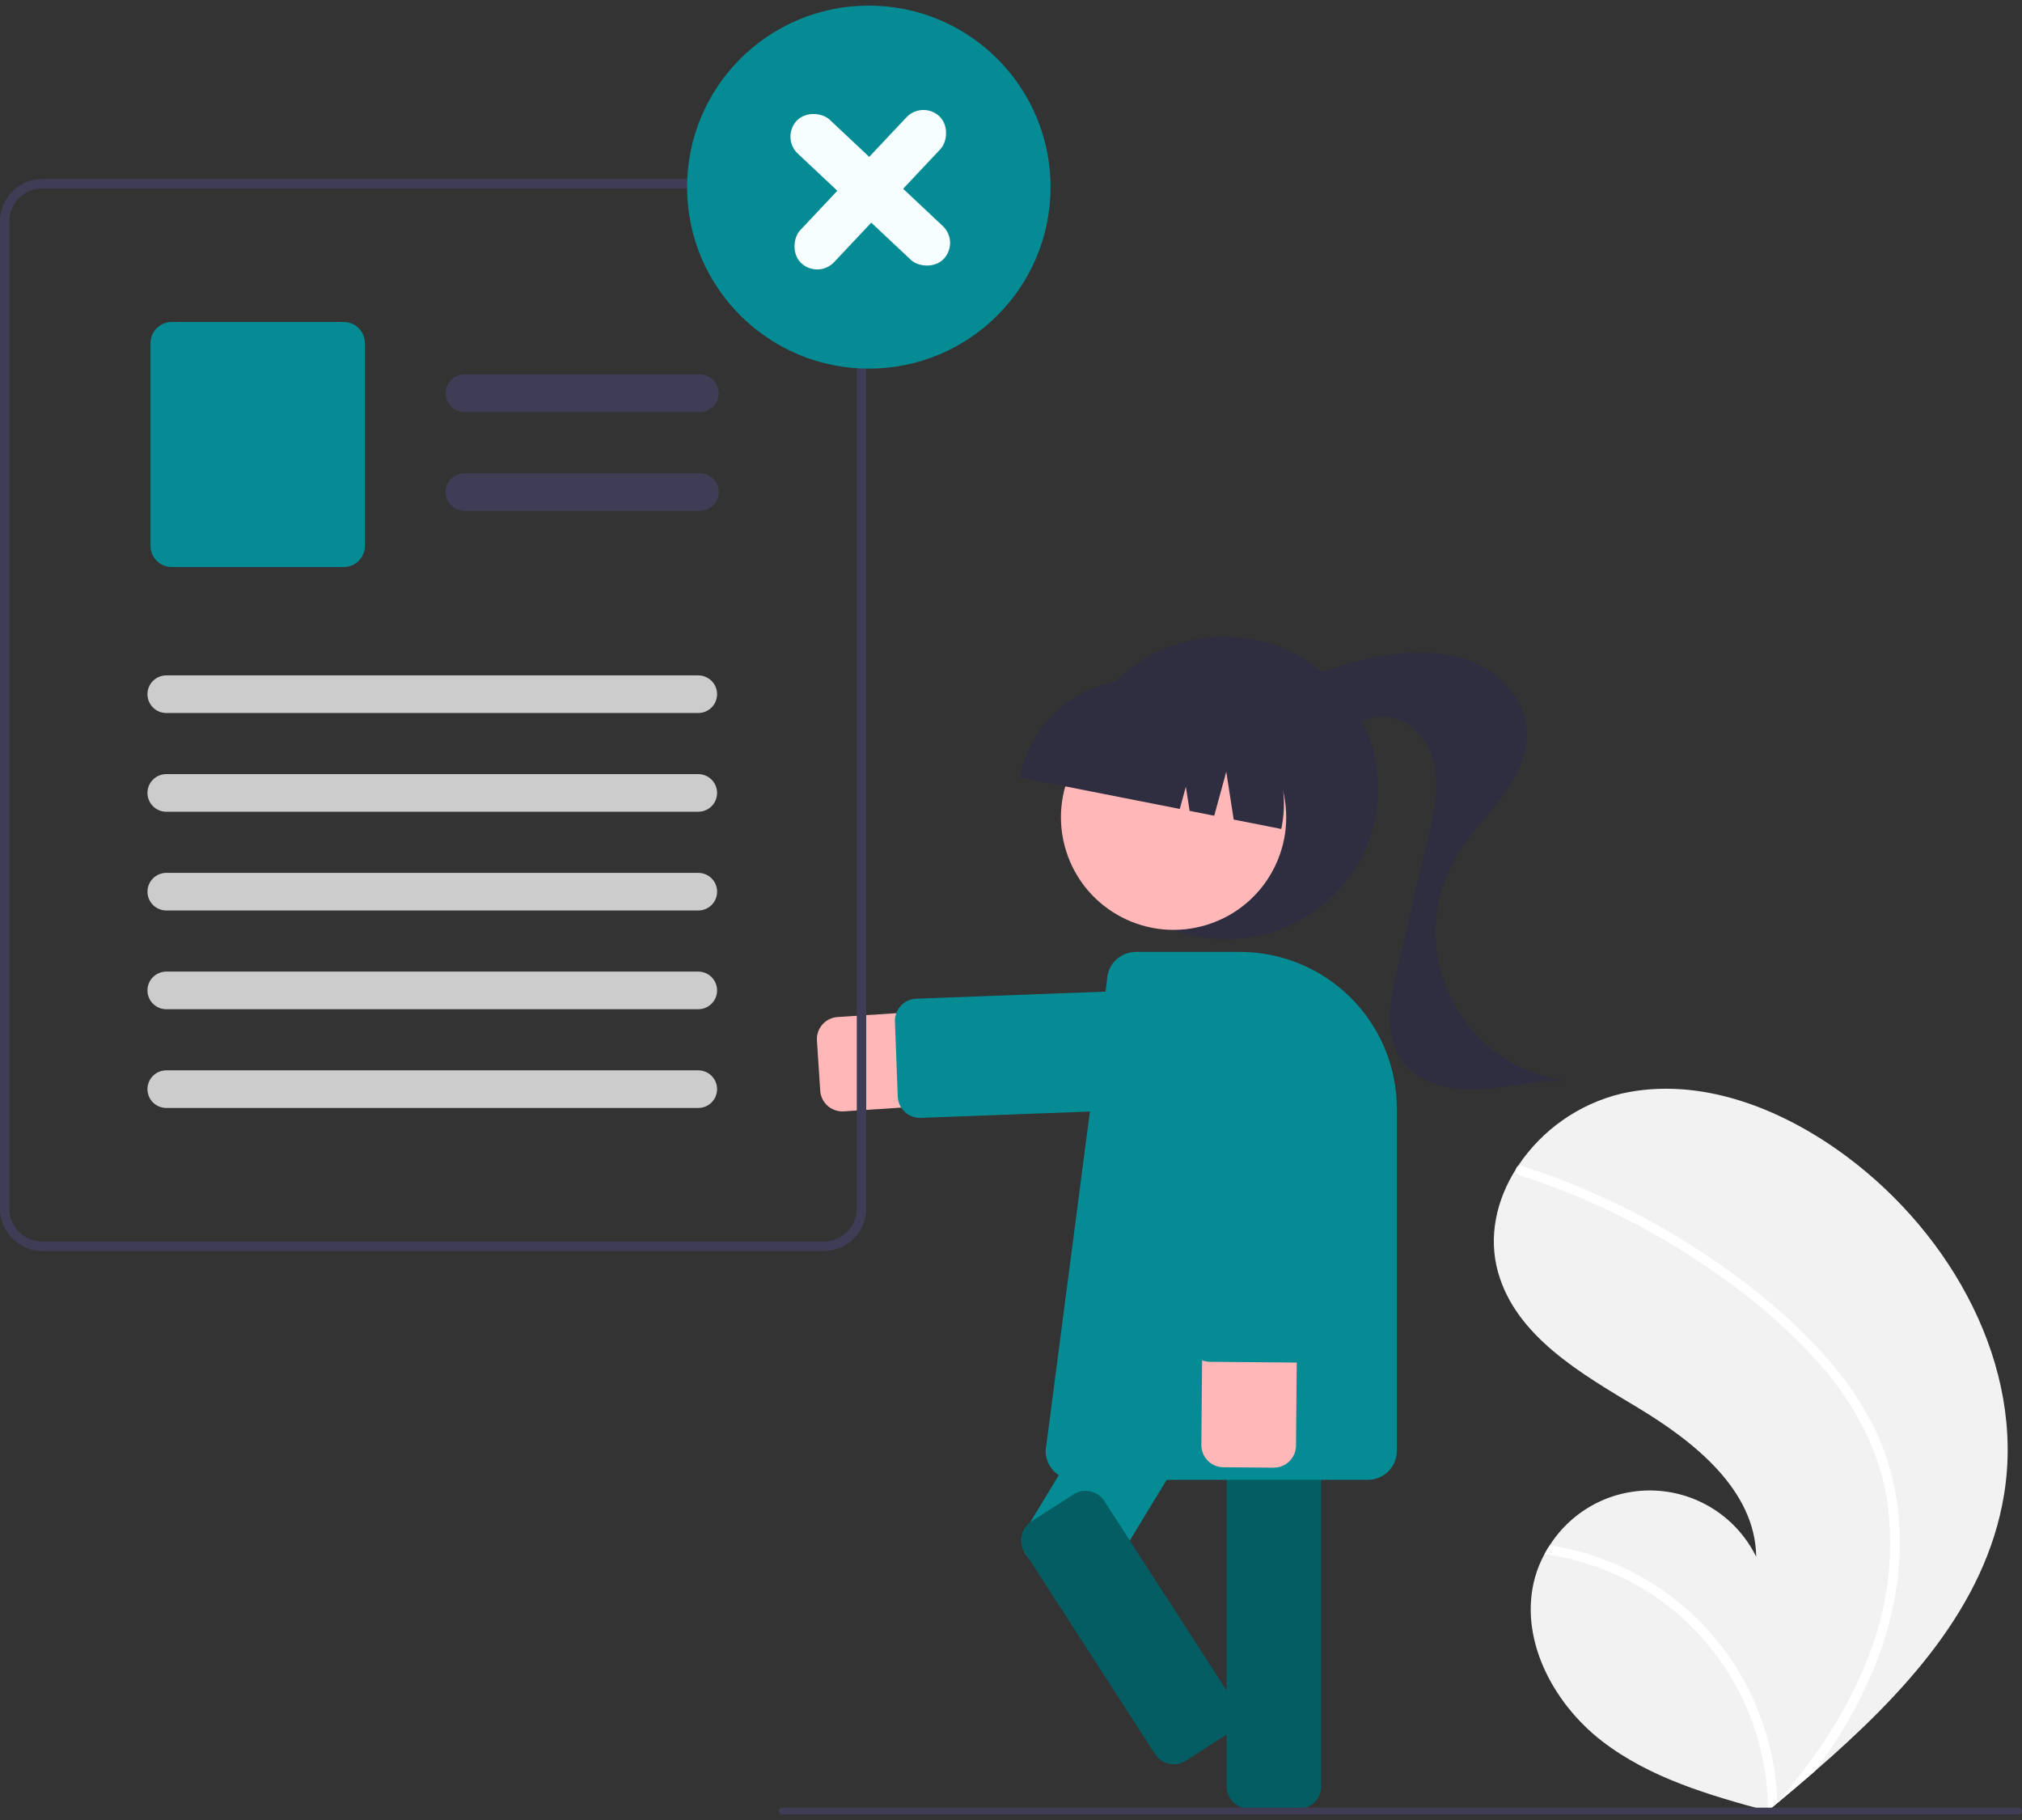 <svg width="180" height="162" viewBox="0 0 180 162" fill="none" xmlns="http://www.w3.org/2000/svg">
<rect x="0" y="0" width="180" height="162" fill="#333333" stroke="none"/>
<g clip-path="url(#clip0_3860_55589)">
<path d="M178.406 133.017C176.768 143.078 169.391 150.868 161.538 157.676C160.441 158.627 159.342 159.559 158.24 160.472C158.233 160.477 158.225 160.485 158.217 160.49C158.164 160.534 158.111 160.578 158.062 160.621C157.835 160.809 157.607 160.998 157.382 161.184L157.523 161.228L157.964 161.363C157.813 161.322 157.663 161.282 157.512 161.241C157.467 161.228 157.42 161.217 157.375 161.204C152.168 159.8 146.855 158.258 142.598 154.967C138.182 151.55 135.14 145.723 136.663 140.354C136.864 139.651 137.142 138.972 137.494 138.33C137.637 138.062 137.795 137.802 137.962 137.546C138.968 135.967 140.378 134.685 142.045 133.83C143.712 132.975 145.578 132.58 147.449 132.684C149.32 132.788 151.13 133.388 152.692 134.422C154.254 135.456 155.512 136.886 156.337 138.567C156.263 132.652 150.852 128.338 145.778 125.285C140.701 122.234 134.953 118.938 133.357 113.238C132.468 110.067 133.216 106.801 134.963 104.041C135.018 103.957 135.072 103.873 135.128 103.791C137.271 100.564 140.554 98.263 144.322 97.347C151.352 95.755 158.719 98.688 164.485 103.011C173.766 109.965 180.267 121.577 178.406 133.017Z" fill="#F2F2F2"/>
<path d="M163.495 121.903C165.117 123.862 166.443 126.046 167.434 128.388C168.285 130.484 168.818 132.696 169.014 134.95C169.441 139.581 168.562 144.261 166.808 148.546C165.443 151.799 163.672 154.867 161.538 157.676C160.441 158.627 159.342 159.559 158.24 160.473C158.232 160.478 158.225 160.486 158.217 160.491C158.164 160.534 158.111 160.578 158.062 160.622C157.835 160.81 157.607 160.999 157.381 161.185L157.523 161.229L157.964 161.364C157.813 161.323 157.663 161.283 157.512 161.242C157.467 161.229 157.42 161.218 157.375 161.205C157.382 157.507 156.501 153.861 154.806 150.573C153.112 147.286 150.652 144.451 147.635 142.308C144.615 140.203 141.14 138.84 137.493 138.331C137.637 138.062 137.795 137.803 137.962 137.547C139.373 137.765 140.762 138.108 142.113 138.571C146.94 140.212 151.109 143.362 154.004 147.554C156.607 151.363 158.069 155.835 158.216 160.445C158.398 160.236 158.579 160.022 158.755 159.812C162.107 155.845 164.974 151.41 166.682 146.483C168.176 142.305 168.619 137.824 167.97 133.435C167.208 128.656 164.757 124.439 161.518 120.9C158.049 117.113 153.884 113.894 149.524 111.195C145.058 108.425 140.27 106.212 135.266 104.603C135.153 104.566 135.058 104.487 135.002 104.383C134.946 104.278 134.932 104.156 134.963 104.042C134.983 103.94 135.042 103.85 135.128 103.792C135.173 103.766 135.223 103.75 135.274 103.746C135.326 103.742 135.377 103.75 135.425 103.769C136.043 103.968 136.658 104.171 137.269 104.386C142.358 106.181 147.205 108.601 151.697 111.589C156.035 114.468 160.2 117.851 163.495 121.903Z" fill="white"/>
<path d="M74.983 98.928C74.483 98.927 74.001 98.736 73.636 98.394C73.271 98.052 73.05 97.585 73.017 97.086L72.724 92.621C72.69 92.099 72.865 91.586 73.21 91.193C73.555 90.8 74.042 90.56 74.564 90.526L109.593 88.235C110.145 88.198 110.699 88.271 111.224 88.448C111.748 88.626 112.232 88.905 112.648 89.269C113.064 89.634 113.405 90.076 113.649 90.572C113.894 91.068 114.039 91.607 114.075 92.159C114.111 92.71 114.038 93.263 113.86 93.787C113.682 94.31 113.403 94.793 113.038 95.209C112.672 95.624 112.229 95.964 111.732 96.208C111.236 96.453 110.696 96.597 110.144 96.633L75.115 98.923C75.071 98.926 75.027 98.928 74.983 98.928Z" fill="#FFB7B7"/>
<path d="M81.89 99.504C81.38 99.503 80.89 99.305 80.522 98.951C80.155 98.598 79.939 98.116 79.919 97.606L79.669 90.938C79.66 90.679 79.701 90.421 79.791 90.178C79.881 89.936 80.019 89.713 80.195 89.524C80.371 89.334 80.583 89.181 80.819 89.073C81.054 88.965 81.309 88.904 81.568 88.895L110.372 87.82C110.895 87.8 111.405 87.989 111.788 88.344C112.172 88.7 112.398 89.193 112.418 89.715L112.668 96.384C112.677 96.643 112.636 96.901 112.546 97.144C112.456 97.386 112.318 97.609 112.142 97.798C111.966 97.988 111.754 98.141 111.518 98.249C111.283 98.357 111.028 98.417 110.769 98.427L81.965 99.502C81.94 99.503 81.915 99.504 81.89 99.504Z" fill="#058B94"/>
<path d="M115.645 160.979H111.164C110.641 160.978 110.139 160.77 109.77 160.401C109.4 160.032 109.192 159.531 109.191 159.008V121.715C109.192 121.192 109.4 120.691 109.77 120.322C110.139 119.953 110.641 119.745 111.164 119.744H115.645C116.168 119.745 116.669 119.953 117.039 120.322C117.409 120.691 117.617 121.192 117.618 121.715V159.008C117.617 159.531 117.409 160.032 117.039 160.401C116.669 160.77 116.168 160.978 115.645 160.979Z" fill="#035D63"/>
<path d="M95.757 141.266L91.925 138.947C91.478 138.675 91.157 138.238 91.032 137.73C90.908 137.223 90.99 136.687 91.26 136.24L110.618 104.348C110.889 103.901 111.327 103.581 111.835 103.456C112.343 103.332 112.88 103.414 113.328 103.684L117.16 106.003C117.607 106.275 117.928 106.712 118.052 107.219C118.177 107.727 118.095 108.263 117.824 108.71L98.467 140.602C98.195 141.049 97.757 141.369 97.249 141.494C96.741 141.618 96.204 141.536 95.757 141.266Z" fill="#058B94"/>
<path d="M121.767 131.721H95.66C94.976 131.72 94.32 131.448 93.836 130.965C93.353 130.482 93.08 129.827 93.08 129.144L98.545 87.288C98.549 86.608 98.823 85.957 99.306 85.478C99.79 84.999 100.443 84.73 101.124 84.731H110.389C114.09 84.735 117.638 86.205 120.255 88.818C122.871 91.431 124.343 94.974 124.348 98.67V129.144C124.347 129.827 124.075 130.482 123.591 130.965C123.107 131.448 122.451 131.72 121.767 131.721Z" fill="#058B94"/>
<path d="M115.193 129.489C115.035 129.835 114.779 130.128 114.458 130.332C114.136 130.536 113.763 130.643 113.382 130.64L108.901 130.601C108.642 130.599 108.386 130.546 108.148 130.445C107.909 130.344 107.693 130.197 107.511 130.012C107.33 129.828 107.186 129.609 107.089 129.369C106.992 129.129 106.943 128.873 106.945 128.614L107.25 93.559C107.255 93.006 107.368 92.46 107.584 91.952C107.801 91.443 108.115 90.982 108.51 90.594C108.904 90.207 109.371 89.901 109.884 89.694C110.397 89.487 110.946 89.383 111.5 89.388C112.053 89.393 112.6 89.506 113.109 89.722C113.618 89.938 114.08 90.252 114.468 90.646C114.856 91.04 115.162 91.507 115.37 92.019C115.577 92.531 115.681 93.079 115.676 93.632L115.372 128.687C115.37 128.964 115.309 129.237 115.193 129.489Z" fill="#FFB7B7"/>
<path d="M117.172 120.132C117.014 120.477 116.758 120.77 116.437 120.974C116.115 121.179 115.742 121.286 115.361 121.283L107.708 121.216C107.185 121.211 106.685 120.999 106.318 120.627C105.952 120.254 105.748 119.751 105.752 119.229L106.002 90.444C106.004 90.185 106.057 89.929 106.159 89.691C106.26 89.453 106.407 89.237 106.592 89.055C106.777 88.874 106.996 88.731 107.236 88.634C107.476 88.537 107.733 88.488 107.992 88.49L115.645 88.557C115.904 88.559 116.16 88.612 116.399 88.713C116.637 88.814 116.854 88.961 117.035 89.146C117.217 89.33 117.36 89.549 117.457 89.789C117.554 90.029 117.603 90.285 117.601 90.544L117.351 119.329C117.349 119.606 117.288 119.88 117.172 120.132Z" fill="#058B94"/>
<path d="M90.924 136.779C90.93 136.745 90.936 136.711 90.944 136.677C90.998 136.423 91.101 136.183 91.249 135.97C91.396 135.758 91.585 135.576 91.803 135.436L95.568 133.011C96.008 132.728 96.542 132.631 97.054 132.742C97.565 132.852 98.012 133.16 98.296 133.599L109.911 151.582C110.195 152.022 110.292 152.555 110.182 153.066C110.071 153.577 109.762 154.023 109.322 154.307L105.557 156.732C105.117 157.015 104.583 157.111 104.071 157.001C103.56 156.891 103.113 156.583 102.829 156.144L91.214 138.16C90.949 137.752 90.845 137.26 90.924 136.779Z" fill="#035D63"/>
<path d="M76.823 18.257C76.533 17.571 76.049 16.985 75.43 16.571C74.81 16.157 74.083 15.934 73.338 15.929H3.771C2.771 15.929 1.812 16.326 1.105 17.032C0.398 17.738 0.001 18.696 0 19.695V107.584C0.001 108.583 0.398 109.54 1.105 110.247C1.812 110.953 2.771 111.35 3.771 111.35H73.34C74.34 111.349 75.298 110.952 76.005 110.246C76.712 109.54 77.11 108.583 77.111 107.584V19.695C77.113 19.201 77.016 18.713 76.825 18.257H76.823ZM76.271 107.584C76.27 108.361 75.961 109.106 75.411 109.655C74.861 110.204 74.115 110.513 73.338 110.514H3.771C2.993 110.514 2.247 110.205 1.697 109.656C1.147 109.107 0.838 108.362 0.837 107.585V19.695C0.839 18.919 1.148 18.174 1.698 17.625C2.248 17.076 2.993 16.767 3.771 16.765H73.34C73.926 16.768 74.498 16.944 74.983 17.273C75.468 17.601 75.844 18.066 76.063 18.608C76.106 18.717 76.142 18.827 76.173 18.939C76.24 19.186 76.274 19.44 76.274 19.695L76.271 107.584Z" fill="#3F3D56"/>
<path d="M62.305 36.679H41.351C40.906 36.679 40.48 36.503 40.165 36.189C39.851 35.875 39.674 35.449 39.674 35.005C39.674 34.561 39.851 34.135 40.165 33.821C40.48 33.507 40.906 33.331 41.351 33.331H62.305C62.75 33.331 63.176 33.507 63.491 33.821C63.805 34.135 63.982 34.561 63.982 35.005C63.982 35.449 63.805 35.875 63.491 36.189C63.176 36.503 62.75 36.679 62.305 36.679Z" fill="#3F3D56"/>
<path d="M62.305 45.468H41.35C41.13 45.469 40.912 45.426 40.708 45.342C40.505 45.258 40.32 45.134 40.164 44.979C40.008 44.823 39.884 44.639 39.8 44.435C39.715 44.232 39.672 44.014 39.672 43.794C39.672 43.574 39.715 43.356 39.8 43.153C39.884 42.95 40.008 42.765 40.164 42.61C40.32 42.454 40.505 42.331 40.708 42.247C40.912 42.163 41.13 42.12 41.35 42.12H62.305C62.525 42.12 62.743 42.163 62.947 42.247C63.151 42.331 63.336 42.454 63.492 42.61C63.648 42.765 63.771 42.95 63.856 43.153C63.94 43.356 63.984 43.574 63.984 43.794C63.984 44.014 63.94 44.232 63.856 44.435C63.771 44.639 63.648 44.823 63.492 44.979C63.336 45.134 63.151 45.258 62.947 45.342C62.743 45.426 62.525 45.469 62.305 45.468Z" fill="#3F3D56"/>
<path d="M30.599 50.473H15.286C14.786 50.472 14.306 50.274 13.953 49.921C13.599 49.568 13.4 49.089 13.4 48.589V30.543C13.4 30.043 13.599 29.564 13.953 29.211C14.306 28.858 14.786 28.66 15.286 28.659H30.599C31.099 28.66 31.579 28.858 31.932 29.211C32.286 29.564 32.485 30.043 32.485 30.543V48.589C32.485 49.089 32.286 49.568 31.932 49.921C31.579 50.274 31.099 50.472 30.599 50.473Z" fill="#058B94"/>
<path d="M62.16 63.465H14.803C14.358 63.465 13.932 63.289 13.617 62.975C13.303 62.661 13.127 62.235 13.127 61.791C13.127 61.347 13.303 60.922 13.617 60.608C13.932 60.294 14.358 60.117 14.803 60.117H62.16C62.604 60.117 63.031 60.294 63.345 60.608C63.66 60.922 63.836 61.347 63.836 61.791C63.836 62.235 63.66 62.661 63.345 62.975C63.031 63.289 62.604 63.465 62.16 63.465Z" fill="#CCCCCC"/>
<path d="M62.16 72.254H14.803C14.358 72.254 13.932 72.077 13.617 71.763C13.303 71.449 13.127 71.023 13.127 70.579C13.127 70.135 13.303 69.71 13.617 69.396C13.932 69.082 14.358 68.905 14.803 68.905H62.16C62.604 68.905 63.031 69.082 63.345 69.396C63.66 69.71 63.836 70.135 63.836 70.579C63.836 71.023 63.66 71.449 63.345 71.763C63.031 72.077 62.604 72.254 62.16 72.254Z" fill="#CCCCCC"/>
<path d="M62.16 81.043H14.803C14.359 81.042 13.933 80.865 13.619 80.552C13.305 80.238 13.129 79.812 13.129 79.368C13.129 78.925 13.305 78.499 13.619 78.186C13.933 77.872 14.359 77.695 14.803 77.694H62.16C62.38 77.694 62.599 77.737 62.802 77.821C63.006 77.905 63.191 78.028 63.347 78.184C63.503 78.339 63.626 78.524 63.711 78.727C63.795 78.931 63.839 79.148 63.839 79.368C63.839 79.588 63.795 79.806 63.711 80.01C63.626 80.213 63.503 80.398 63.347 80.553C63.191 80.709 63.006 80.832 62.802 80.916C62.599 81 62.38 81.043 62.16 81.043Z" fill="#CCCCCC"/>
<path d="M62.16 89.832H14.803C14.358 89.832 13.932 89.655 13.617 89.341C13.303 89.027 13.127 88.602 13.127 88.158C13.127 87.713 13.303 87.288 13.617 86.974C13.932 86.66 14.358 86.483 14.803 86.483H62.16C62.604 86.483 63.031 86.66 63.345 86.974C63.66 87.288 63.836 87.713 63.836 88.158C63.836 88.602 63.66 89.027 63.345 89.341C63.031 89.655 62.604 89.832 62.16 89.832Z" fill="#CCCCCC"/>
<path d="M62.16 98.621H14.803C14.358 98.621 13.932 98.444 13.617 98.13C13.303 97.817 13.127 97.391 13.127 96.947C13.127 96.503 13.303 96.077 13.617 95.763C13.932 95.449 14.358 95.272 14.803 95.272H62.16C62.604 95.272 63.031 95.449 63.345 95.763C63.66 96.077 63.836 96.503 63.836 96.947C63.836 97.391 63.66 97.817 63.345 98.13C63.031 98.444 62.604 98.621 62.16 98.621Z" fill="#CCCCCC"/>
<path d="M77.343 32.813C86.278 32.813 93.521 25.58 93.521 16.657C93.521 7.734 86.278 0.5 77.343 0.5C68.408 0.5 61.165 7.734 61.165 16.657C61.165 25.58 68.408 32.813 77.343 32.813Z" fill="#058B94"/>
<path d="M179.701 161.5H69.631C69.551 161.5 69.475 161.468 69.419 161.412C69.363 161.356 69.332 161.28 69.332 161.201C69.332 161.122 69.363 161.046 69.419 160.99C69.475 160.934 69.551 160.902 69.631 160.902H179.701C179.78 160.902 179.856 160.934 179.912 160.99C179.968 161.046 180 161.122 180 161.201C180 161.28 179.968 161.356 179.912 161.412C179.856 161.468 179.78 161.5 179.701 161.5Z" fill="#3F3D56"/>
<rect width="4.143" height="17.953" rx="2.071" transform="matrix(0.685 -0.728 0.729 0.685 69.509 12.252)" fill="#F7FEFF"/>
<rect width="4.143" height="17.953" rx="2.072" transform="matrix(0.729 0.685 -0.685 0.728 82.113 8.932)" fill="#F7FEFF"/>
<path d="M106.442 83.334C113.844 84.793 121.011 80.068 122.449 72.78C123.888 65.492 119.053 58.401 111.652 56.943C104.25 55.483 97.083 60.209 95.644 67.497C94.206 74.784 99.04 81.875 106.442 83.334Z" fill="#2F2E41"/>
<path d="M111.704 62.914C115.153 60.58 119.076 59.028 123.197 58.367C125.841 57.944 128.635 57.912 131.111 58.936C133.587 59.96 135.674 62.213 135.897 64.869C136.079 67.041 135.035 69.135 133.74 70.891C132.446 72.647 130.873 74.202 129.739 76.064C128.582 77.964 127.92 80.123 127.815 82.344C127.71 84.565 128.164 86.778 129.136 88.782C130.108 90.786 131.568 92.518 133.382 93.82C135.197 95.122 137.308 95.954 139.526 96.239C136.927 96.078 134.359 96.801 131.759 96.943C129.16 97.085 126.246 96.466 124.755 94.34C123.177 92.091 123.737 89.05 124.361 86.382C125.289 82.416 126.218 78.45 127.146 74.484C127.619 72.462 128.095 70.372 127.731 68.325C127.368 66.279 125.941 64.268 123.888 63.882C122.332 63.589 120.773 64.253 119.345 64.93C117.917 65.608 116.405 66.332 114.831 66.164C113.256 65.997 111.715 64.51 112.134 62.993L111.704 62.914Z" fill="#2F2E41"/>
<path d="M107.489 82.303C112.769 80.639 115.7 75.013 114.034 69.737C112.369 64.46 106.738 61.532 101.457 63.196C96.177 64.86 93.246 70.486 94.912 75.763C96.577 81.039 102.208 83.968 107.489 82.303Z" fill="#FFB7B7"/>
<path d="M90.804 69.202L105.025 72.005L105.567 70.028L105.9 72.177L108.09 72.609L109.164 68.691L109.824 72.951L114.061 73.786L114.1 73.589C114.643 70.821 114.046 67.947 112.441 65.597C110.835 63.248 108.351 61.614 105.535 61.056L103.529 60.661C100.712 60.109 97.793 60.677 95.415 62.241C93.037 63.806 91.392 66.238 90.843 69.005L90.804 69.202Z" fill="#2F2E41"/>
</g>
<defs>
<clipPath id="clip0_3860_55589">
<rect width="180" height="161" fill="white" transform="translate(0 0.5)"/>
</clipPath>
</defs>
</svg>
